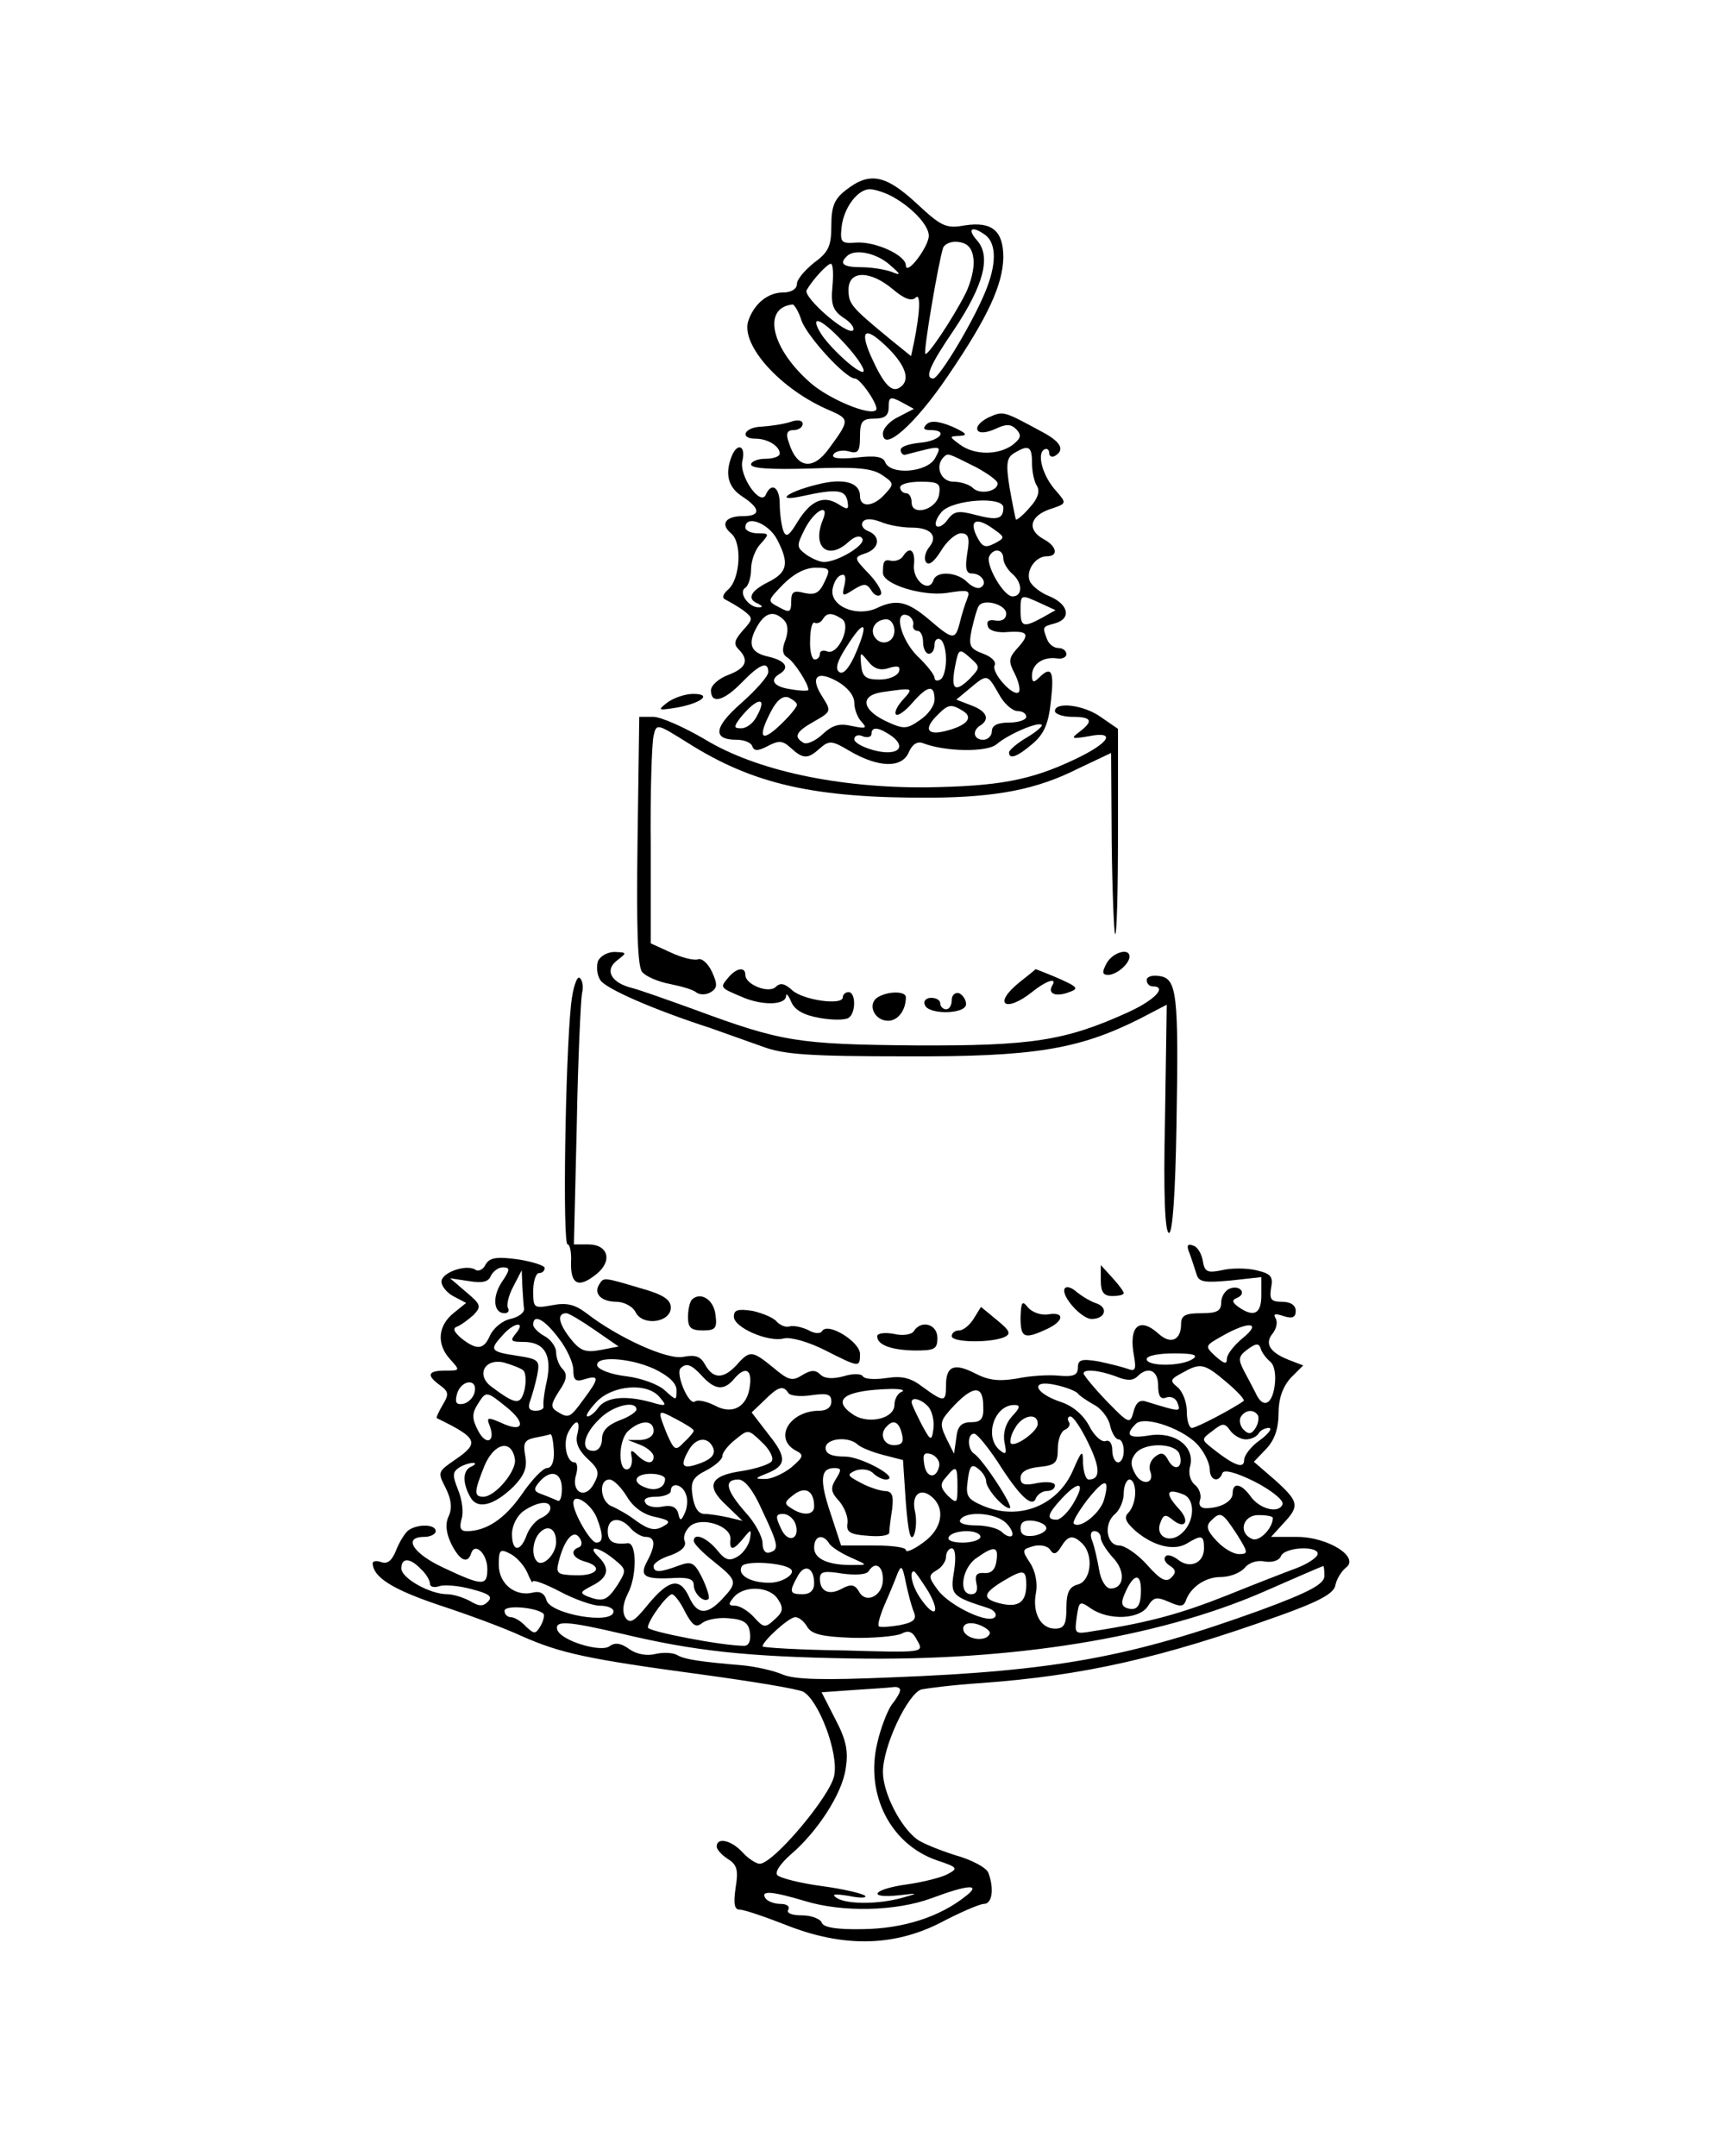 <?xml version="1.0" standalone="no"?>
<!DOCTYPE svg PUBLIC "-//W3C//DTD SVG 20010904//EN"
 "http://www.w3.org/TR/2001/REC-SVG-20010904/DTD/svg10.dtd">
<svg version="1.0" xmlns="http://www.w3.org/2000/svg"
 width="300pt" height="376pt" viewBox="0 0 300 376"
 preserveAspectRatio="xMidYMid meet">
<g transform="translate(0,376) scale(0.1,-0.1)"
fill="#000000" stroke="none">
<path d="M1476 3429 c-21 -16 -26 -29 -26 -63 0 -35 -5 -46 -30 -64 -16 -13
-30 -29 -30 -37 0 -9 -10 -15 -24 -15 -27 0 -51 -20 -61 -50 -13 -42 57 -120
143 -156 34 -15 34 -17 -2 -66 -28 -39 -56 -35 -70 10 -6 16 -3 22 8 22 9 0
16 5 16 11 0 6 -9 8 -22 3 -13 -4 -35 -7 -50 -8 -30 -1 -39 -21 -10 -21 21 0
42 -13 42 -26 0 -5 -11 -9 -25 -9 -14 0 -25 -5 -25 -10 0 -7 36 -9 103 -7 78
3 107 1 125 -11 21 -14 22 -16 6 -33 -20 -23 -44 -25 -44 -4 0 24 -29 32 -75
20 -53 -13 -75 -31 -25 -20 59 13 74 11 78 -8 3 -16 1 -17 -16 -6 -26 16 -48
6 -71 -31 -15 -25 -20 -28 -25 -15 -3 9 -6 30 -6 46 0 29 -14 39 -24 17 -9
-23 -48 33 -41 59 6 26 -9 32 -19 7 -12 -31 -6 -54 19 -70 32 -21 32 -34 1
-34 -31 0 -40 -14 -21 -30 20 -16 16 -80 -5 -98 -10 -9 -11 -15 -4 -18 6 -3
20 -11 30 -18 18 -14 18 -15 0 -35 -15 -17 -17 -24 -8 -33 19 -19 14 -33 -18
-45 -16 -6 -30 -18 -30 -27 0 -24 22 -19 54 14 31 32 46 38 46 18 0 -7 -21
-31 -47 -54 -48 -42 -51 -64 -8 -64 13 0 25 -5 27 -11 3 -9 10 -9 27 0 19 10
26 10 40 -3 22 -20 30 -20 51 -1 16 14 21 14 51 -4 51 -30 92 -31 104 -3 6 14
15 20 25 16 39 -15 111 -16 128 -2 21 18 73 40 79 34 2 -2 -9 -12 -26 -22 -17
-10 -31 -22 -31 -26 0 -13 14 -8 41 15 20 17 28 35 32 75 6 52 1 62 -21 40 -9
-9 -12 -8 -12 4 0 20 19 33 43 30 9 -2 17 2 17 7 0 6 -6 11 -14 11 -8 0 -17 7
-20 16 -8 21 -8 21 14 27 29 8 24 33 -9 47 -16 6 -32 19 -35 27 -7 18 10 43
30 43 21 0 17 18 -6 30 -29 16 -24 40 11 52 30 10 30 10 11 32 -23 25 -34 64
-21 72 5 3 9 0 9 -6 0 -6 5 -8 10 -5 17 10 11 23 -17 39 -74 40 -72 40 -99 28
-14 -7 -22 -16 -19 -22 3 -6 15 -5 31 2 19 9 27 9 37 -1 9 -10 8 -15 -7 -27
-25 -18 -67 -18 -92 1 -19 14 -19 14 1 15 14 1 10 5 -14 16 -24 10 -38 11 -45
4 -7 -7 -5 -10 7 -10 32 0 17 -19 -18 -22 -20 -2 -35 -7 -34 -13 0 -5 4 -9 8
-8 65 17 64 17 52 -6 -14 -25 -78 -30 -87 -7 -4 10 -18 12 -51 8 -31 -3 -44
-1 -39 6 3 5 15 8 26 5 17 -5 20 0 20 26 0 26 4 31 25 31 18 0 25 5 25 20 0
18 3 19 22 9 l22 -12 -27 -14 c-15 -7 -27 -20 -27 -29 0 -34 57 17 113 100 71
104 96 160 97 207 0 47 -20 63 -67 56 -33 -6 -41 -2 -84 38 -54 50 -82 56
-123 24z m77 -10 c35 -18 67 -51 67 -70 0 -19 -39 -71 -40 -52 0 18 -53 42
-86 40 -27 -2 -29 0 -26 28 4 33 28 65 49 65 8 0 24 -5 36 -11z m163 -67 c21
-13 23 -47 6 -92 -19 -52 -83 -159 -94 -160 -16 0 -7 22 36 85 52 78 65 128
40 156 -17 19 -10 26 12 11z m-18 -44 c2 -15 -5 -42 -14 -60 -23 -45 -66 -109
-70 -105 -4 3 23 161 31 185 3 7 15 12 27 10 16 -2 24 -11 26 -30z m-147 -9
c21 -18 21 -20 4 -13 -11 4 -35 8 -52 8 -32 0 -40 6 -26 19 13 14 51 6 74 -14z
m-99 -38 c-3 -31 0 -42 19 -55 13 -8 20 -18 17 -22 -10 -10 -88 58 -81 70 10
18 36 46 42 46 4 0 5 -17 3 -39z m106 -6 c19 -16 32 -21 39 -14 9 9 8 -25 -3
-79 l-5 -23 -37 30 c-68 56 -72 61 -72 86 0 34 38 34 78 0z m-160 -54 c10 -28
77 -101 93 -101 10 0 43 -49 37 -55 -10 -11 -82 19 -114 47 -69 60 -85 131
-32 137 3 1 11 -12 16 -28z m77 -42 c20 -22 34 -43 31 -47 -7 -6 -63 45 -77
71 -17 31 8 18 46 -24z m76 -8 c30 -31 37 -55 18 -67 -14 -9 -28 6 -50 55 -21
48 -9 53 32 12z m249 -198 c0 -16 4 -34 9 -41 5 -9 1 -22 -13 -37 -11 -13 -22
-22 -24 -21 -1 2 -6 27 -11 55 -7 43 -5 53 8 61 25 15 31 12 31 -17z m-97 -8
c20 -11 37 -23 37 -28 0 -14 -31 -20 -43 -8 -6 6 -21 11 -34 11 -22 0 -33 27
-17 43 8 7 5 8 57 -18z m-65 -47 c-4 -27 -48 -39 -48 -14 0 9 -4 16 -10 16 -5
0 -10 5 -10 10 0 6 16 10 36 10 31 0 35 -3 32 -22z m112 -23 c0 -20 -10 -23
-48 -13 -30 8 -38 7 -49 -8 -7 -10 -16 -15 -20 -11 -3 4 1 15 10 25 20 21 107
27 107 7z m-315 -22 c-19 -47 9 -71 45 -38 11 10 20 12 24 6 7 -11 -43 -41
-67 -41 -7 0 -21 6 -31 13 -17 13 -17 15 -2 45 17 33 44 46 31 15z m155 -13
c34 0 47 -15 30 -35 -6 -8 -9 -19 -5 -25 5 -7 14 0 26 19 10 17 26 31 35 31
13 0 16 -7 11 -35 -4 -26 -2 -35 8 -35 17 0 28 -17 16 -24 -5 -4 -16 1 -24 9
-18 18 -54 20 -59 3 -8 -23 -36 0 -34 26 3 26 -7 35 -19 16 -4 -6 -13 -9 -20
-8 -13 3 -15 0 -15 -21 0 -20 69 -41 111 -35 38 6 42 5 36 -10 -4 -10 -10 -29
-13 -42 -8 -31 -12 -30 -54 6 -38 32 -57 36 -92 19 -35 -15 -80 4 -76 33 2 12
8 23 15 25 7 3 9 -3 6 -17 -5 -20 -4 -21 16 -8 18 11 23 11 31 -2 5 -8 12 -11
16 -7 4 4 -5 20 -20 36 -27 28 -27 29 -7 36 25 8 28 30 5 39 -8 3 -13 10 -9
16 4 6 15 6 31 0 14 -6 38 -10 54 -10z m-235 -20 c22 -42 19 -58 -15 -75 -32
-16 -38 -30 -17 -38 7 -4 8 -6 1 -6 -18 -1 -37 26 -24 34 5 3 10 18 10 32 0
15 7 35 17 45 15 17 15 18 -5 18 -12 0 -22 5 -22 10 0 23 40 8 55 -20z m380
16 c18 -13 18 -14 -1 -24 -16 -8 -21 -6 -31 14 -13 28 1 33 32 10z m15 -50 c0
-7 7 -19 15 -26 19 -16 19 -40 1 -40 -16 0 -49 58 -40 71 8 14 24 11 24 -5z
m-312 -41 c-9 -19 -16 -23 -35 -19 -19 5 -23 2 -23 -15 0 -19 -3 -20 -21 -10
-21 11 -21 11 7 40 18 18 38 29 56 29 26 0 27 -2 16 -25z m377 -37 l26 -12
-23 -13 c-33 -18 -38 -16 -38 12 0 29 0 29 35 13z m-60 -18 c0 -9 -7 -14 -19
-12 -11 2 -16 -1 -13 -10 2 -8 17 -12 36 -10 35 2 38 -4 14 -30 -14 -16 -14
-22 -3 -43 7 -14 10 -28 7 -32 -10 -9 -49 35 -42 47 3 6 -6 15 -20 20 -24 9
-26 14 -20 43 4 17 9 36 12 40 8 14 48 3 48 -13z m-388 -11 c8 -8 8 -20 3 -35
-7 -17 -5 -26 4 -31 11 -7 36 -45 36 -56 0 -2 -13 -2 -30 1 -30 4 -39 16 -20
27 18 11 10 23 -20 30 -32 7 -37 23 -18 55 14 23 29 25 45 9z m101 2 c18 -11
-6 -64 -25 -57 -7 3 -13 1 -13 -4 0 -6 -4 -10 -9 -10 -5 0 -9 15 -8 34 0 19 4
33 8 30 4 -2 10 0 14 6 7 12 16 12 33 1z m125 -10 c-2 -6 2 -11 7 -11 6 0 10
-9 10 -20 0 -11 5 -20 10 -20 6 0 10 7 10 16 0 8 5 12 10 9 6 -3 10 -19 10
-35 0 -16 -4 -32 -10 -35 -5 -3 -10 -2 -10 3 0 5 -13 22 -30 38 -29 29 -42 80
-17 71 6 -2 11 -10 10 -16z m-33 -11 c0 -21 -24 -28 -35 -10 -8 14 3 30 21 30
8 0 14 -9 14 -20z m-67 -38 c-11 -26 -22 -39 -29 -34 -8 5 -4 19 13 45 31 49
39 43 16 -11z m198 -46 c-26 -25 -33 -18 -25 23 6 30 7 31 26 14 18 -16 18
-17 -1 -37z m-141 19 c16 5 21 3 18 -6 -3 -8 -18 -14 -34 -14 -24 0 -30 5 -32
25 -2 24 -2 24 12 7 10 -13 21 -17 36 -12z m-60 -60 c0 -12 6 -27 13 -34 10
-11 7 -12 -17 -7 -22 5 -34 2 -52 -15 -12 -11 -27 -18 -33 -14 -17 10 -13 19
19 37 30 17 30 18 15 42 -23 35 -11 48 25 28 18 -10 30 -25 30 -37z m252 15
c9 -17 24 -30 33 -30 8 0 15 -4 15 -10 0 -5 -13 -10 -30 -10 -20 0 -30 -5 -30
-15 0 -8 -7 -15 -15 -15 -17 0 -20 16 -5 25 17 11 11 25 -16 35 l-26 10 24 20
c30 25 30 25 50 -10z m-167 -10 c-10 -11 -16 -23 -12 -26 3 -3 16 6 28 20 27
31 39 33 39 6 0 -11 -12 -27 -26 -36 -23 -16 -28 -16 -60 -1 -41 20 -44 44 -6
50 56 8 56 8 37 -13z m-185 -9 c0 -4 -13 -20 -30 -36 -33 -31 -39 -21 -15 25
10 19 20 27 30 24 8 -4 15 -9 15 -13z m-70 -20 c-6 -12 -18 -21 -27 -21 -13 0
-14 2 -2 18 29 36 49 39 29 3z m360 9 c19 -12 5 -26 -32 -35 -32 -8 -37 5 -12
29 18 18 23 19 44 6z m-124 -44 c27 -21 7 -35 -33 -24 -18 5 -33 13 -33 19 0
6 7 9 15 5 8 -3 15 -1 15 4 0 14 13 12 36 -4z"/>
<path d="M1164 2535 c-18 -14 -16 -14 16 -9 44 8 63 24 29 24 -14 0 -34 -7
-45 -15z"/>
<path d="M1840 2520 c0 -5 14 -10 30 -10 34 0 38 -7 13 -26 -16 -12 -14 -13
15 -8 50 10 38 -11 -23 -40 -78 -37 -133 -47 -260 -49 -152 -1 -296 29 -386
84 -36 21 -76 39 -90 39 l-24 0 -3 -216 c-2 -153 0 -219 8 -229 7 -8 28 -17
49 -21 20 -4 41 -10 46 -15 6 -4 17 -4 25 1 11 7 12 13 2 35 -7 15 -18 25 -25
22 -7 -2 -28 3 -47 12 l-35 16 0 170 c-1 94 2 180 5 192 5 22 6 21 59 -12 115
-73 222 -97 426 -96 113 1 183 14 256 51 l57 27 1 -155 c1 -86 4 -158 6 -161
3 -2 5 77 5 177 l0 181 -29 20 c-30 22 -81 28 -81 11z"/>
<path d="M1043 2084 c-3 -9 -2 -24 4 -33 9 -15 94 -52 193 -84 25 -9 65 -23
90 -32 37 -14 83 -17 250 -17 223 -1 301 12 407 65 l48 25 -3 -199 c-3 -134 0
-199 7 -199 6 0 11 65 13 188 4 229 1 256 -30 260 -12 2 -22 -1 -22 -7 0 -6 5
-11 10 -11 27 0 4 -24 -42 -45 -110 -50 -168 -59 -373 -58 -204 2 -231 6 -385
63 -47 17 -95 34 -107 37 -37 9 -49 31 -27 48 18 14 18 14 -4 15 -12 0 -25 -7
-29 -16z"/>
<path d="M1930 2080 c-8 -15 -8 -20 3 -20 14 0 37 19 37 32 0 16 -30 7 -40
-12z"/>
<path d="M1270 2055 c-14 -17 -15 -17 23 -33 36 -16 77 -15 78 1 0 6 4 2 9
-10 6 -14 21 -23 49 -28 22 -4 45 -4 51 0 13 8 13 45 0 45 -5 0 -10 -4 -10 -9
0 -15 -69 -5 -88 12 -13 12 -21 14 -29 6 -12 -12 -53 4 -53 21 0 15 -16 12
-30 -5z"/>
<path d="M1778 2047 c-47 -38 -25 -54 22 -17 26 21 45 26 35 11 -8 -14 7 -20
30 -11 17 6 15 9 -19 24 -21 9 -39 16 -40 16 0 -1 -13 -11 -28 -23z"/>
<path d="M996 2008 c-10 -94 -15 -418 -6 -418 4 0 7 -14 6 -31 -1 -39 13 -46
44 -21 29 23 21 52 -14 52 l-25 0 5 208 c2 114 7 217 9 229 3 12 1 24 -4 28
-5 3 -12 -18 -15 -47z"/>
<path d="M1531 2021 c-19 -12 -6 -41 18 -41 17 0 31 18 31 41 0 11 -31 11 -49
0z"/>
<path d="M1660 2016 c0 -9 -4 -16 -10 -16 -5 0 -10 5 -10 10 0 6 -7 10 -16 10
-9 0 -14 -6 -11 -12 5 -18 72 -17 72 1 0 8 -6 16 -12 19 -7 2 -13 -3 -13 -12z"/>
<path d="M2075 1574 c4 -11 9 -27 12 -36 4 -14 14 -15 59 -11 l54 6 0 -32 c0
-32 -13 -39 -40 -20 -11 8 -12 12 -2 16 17 7 5 23 -13 16 -8 -3 -15 -14 -15
-24 0 -15 -7 -19 -35 -19 -28 0 -35 -4 -35 -19 0 -28 -18 -36 -39 -17 -34 31
-53 13 -43 -39 4 -23 2 -27 -11 -22 -8 3 -32 9 -51 13 -30 5 -36 3 -36 -11 0
-13 -8 -16 -32 -14 -18 2 -52 0 -75 -5 -31 -5 -49 -3 -72 9 -37 19 -51 13 -51
-21 0 -29 -3 -30 -40 -3 -22 17 -37 20 -64 16 -20 -3 -38 -2 -41 3 -3 5 -18 5
-34 0 -19 -5 -33 -4 -40 3 -9 9 -17 8 -32 -1 -17 -11 -24 -9 -50 13 -37 30
-41 31 -64 5 -23 -25 -41 -25 -55 0 -8 15 -17 18 -38 14 -28 -6 -115 34 -169
76 -20 15 -34 19 -60 14 -32 -6 -33 -5 -33 25 0 17 5 31 10 31 6 0 10 4 10 9
0 4 -21 11 -47 15 -37 5 -49 3 -56 -9 -4 -9 -13 -13 -18 -9 -16 10 -59 -5 -59
-21 0 -8 10 -20 22 -26 l21 -11 -21 -17 c-28 -22 -31 -54 -8 -80 19 -21 19
-21 -7 -21 -31 0 -34 -8 -9 -26 15 -11 15 -16 4 -34 -7 -12 -12 -23 -10 -23
72 -35 75 -43 31 -73 -29 -20 -30 -21 -16 -48 10 -20 12 -35 6 -49 -7 -14 -5
-30 4 -49 15 -30 29 -36 35 -16 7 19 28 -2 28 -28 0 -30 -8 -30 -76 2 -54 25
-72 54 -34 54 11 0 20 5 20 10 0 12 -30 13 -47 2 -6 -4 -16 -20 -22 -35 -7
-18 -15 -25 -26 -21 -8 3 -15 2 -15 -2 1 -25 36 -46 116 -73 49 -16 114 -40
144 -54 68 -30 114 -40 314 -67 88 -12 167 -25 177 -30 27 -15 62 -107 54
-146 -6 -35 -106 -154 -130 -154 -6 0 -20 9 -30 20 -19 21 -45 27 -45 10 0 -5
9 -15 20 -22 16 -10 18 -20 13 -50 -4 -28 -2 -38 7 -38 8 0 43 -12 79 -26 100
-40 188 -39 271 3 34 18 69 33 76 33 15 0 18 27 8 54 -3 9 -29 23 -58 31 -28
9 -58 21 -67 28 -29 22 -59 81 -59 117 0 45 43 136 67 144 10 2 56 8 103 11
180 13 316 44 520 117 70 25 96 39 99 53 2 11 10 24 18 31 26 18 -30 54 -85
54 l-45 0 21 23 c29 31 28 38 -14 76 l-37 32 22 23 c14 15 21 35 21 61 0 26 7
46 21 62 l22 22 -26 10 c-32 13 -42 28 -27 46 6 8 9 19 5 26 -5 8 -1 9 14 4
15 -5 21 -2 21 9 0 10 -9 16 -24 16 -19 0 -22 4 -19 24 4 20 0 25 -26 31 -17
4 -44 4 -60 0 -25 -5 -30 -3 -33 16 -2 12 -9 25 -17 27 -10 4 -12 0 -6 -14z
m-1200 -50 c-17 -26 -14 -54 5 -54 6 0 9 4 6 9 -3 5 1 22 9 37 l15 29 1 -27
c1 -16 2 -33 3 -40 1 -7 -10 -15 -24 -18 -14 -3 -29 -16 -35 -28 -11 -26 -23
-27 -50 -6 -14 12 -16 18 -7 21 7 3 19 12 28 20 14 15 13 18 -13 40 l-28 24
33 -5 c24 -4 34 -1 38 9 4 8 13 15 21 15 13 0 13 -4 -2 -26z m162 -83 l42 -29
-31 -6 c-27 -5 -36 -2 -54 21 -20 26 -23 43 -6 43 4 0 26 -13 49 -29z m-63
-14 c15 -19 26 -44 26 -56 0 -18 4 -21 20 -16 26 8 25 1 -2 -35 -24 -33 -26
-34 -47 -21 -11 7 -10 13 4 35 14 20 15 30 6 39 -6 6 -11 19 -11 29 0 9 -9 22
-20 28 -11 6 -20 15 -20 20 0 20 20 9 44 -23z m-74 8 c-11 -13 -9 -15 13 -15
36 0 50 -22 41 -67 -5 -21 -7 -41 -6 -45 1 -5 -5 -8 -14 -8 -11 0 -14 5 -9 18
3 9 9 29 12 44 5 26 3 28 -36 34 -46 7 -48 10 -24 36 19 22 41 25 23 3z m1268
-8 c-16 -13 -28 -29 -28 -36 0 -11 -5 -9 -20 4 -19 18 -19 18 13 36 46 26 68
23 35 -4z m48 -42 c7 -6 10 -23 7 -43 -5 -33 -21 -38 -33 -11 -4 8 -13 25 -20
38 -11 21 -10 26 6 38 15 11 20 11 23 1 2 -7 10 -17 17 -23z m-136 5 c-20 -13
-80 -13 -80 0 0 6 21 10 48 10 34 0 43 -3 32 -10z m-1167 -20 c4 -4 5 -19 2
-33 -7 -28 -15 -27 -58 5 -27 20 -12 50 22 42 14 -4 30 -10 34 -14z m228 3
c25 -12 39 -25 39 -37 0 -19 0 -19 -21 0 -11 10 -41 21 -66 24 -26 3 -48 11
-51 18 -6 18 55 15 99 -5z m84 -13 c22 -24 38 -25 55 -5 19 23 32 18 28 -11
-4 -37 -30 -52 -61 -35 -14 7 -30 11 -35 7 -11 -7 -34 49 -25 58 10 10 19 7
38 -14z m914 -10 c19 -16 33 -31 30 -33 -16 -12 -82 -47 -90 -47 -5 0 -9 13
-9 29 0 16 -7 34 -16 42 -14 11 -13 14 8 25 32 18 38 17 77 -16z m-193 10 c19
-8 30 -8 38 0 18 18 36 11 36 -16 0 -18 4 -25 14 -21 8 3 17 -1 20 -10 6 -16
4 -15 -55 3 -11 4 -18 -2 -22 -18 -6 -22 -8 -21 -47 19 -22 23 -40 45 -40 48
0 8 26 6 56 -5z m-1118 -27 c-2 -10 -11 -19 -20 -21 -12 -2 -15 2 -11 17 7 25
36 28 31 4z m1052 -3 c3 -4 15 -12 27 -19 13 -6 26 -23 29 -36 3 -14 10 -25
15 -25 5 0 9 -9 9 -20 0 -11 -4 -20 -10 -20 -5 0 -10 9 -10 21 0 12 -5 19 -12
16 -7 -2 -20 10 -28 26 -10 19 -28 35 -49 42 -48 16 -55 40 -10 30 19 -4 36
-11 39 -15z m-729 -7 c13 -15 11 -16 -16 -8 -44 12 -77 9 -91 -9 -6 -9 -15
-16 -19 -16 -5 0 2 11 15 25 28 30 90 35 111 8z m224 8 c3 -5 21 -7 40 -4 28
4 35 2 35 -11 0 -10 -8 -16 -21 -16 -51 0 -80 -47 -42 -69 16 -8 15 -11 -7
-30 -14 -11 -34 -20 -45 -20 -19 0 -19 1 1 9 36 14 37 28 5 68 l-30 39 22 21
c24 24 33 27 42 13z m198 2 c-7 -2 -13 -13 -13 -23 0 -23 -43 -34 -70 -18 -42
27 -18 44 65 46 17 0 24 -2 18 -5z m142 -26 c1 -21 -4 -27 -21 -27 -17 0 -24
-7 -26 -27 l-4 -28 -14 28 c-12 26 -11 29 15 57 34 35 50 34 50 -3z m-830 -2
c34 -28 27 -44 -11 -26 -23 10 -26 10 -20 -5 11 -28 -6 -36 -20 -9 -11 21 -11
30 -1 46 15 24 15 24 52 -6z m735 1 c6 -8 10 -25 8 -38 -3 -22 -5 -21 -21 9
-9 18 -17 34 -17 38 0 10 18 5 30 -9z m-510 -4 c0 -4 -13 -13 -30 -19 -20 -8
-30 -18 -30 -32 0 -12 -6 -21 -15 -21 -23 0 -18 28 10 55 23 24 65 34 65 17z
m655 -12 c-11 -12 -16 -29 -13 -45 4 -20 3 -23 -8 -14 -28 23 -10 79 25 79 11
0 11 -4 -4 -20z m-555 -25 c0 -2 -7 -11 -17 -20 -15 -16 -17 -14 -30 15 -17
43 -17 43 17 25 17 -9 30 -17 30 -20z m984 27 c2 -4 1 -14 -4 -22 -7 -11 -12
-12 -21 -3 -6 6 -8 16 -5 22 8 13 23 14 30 3z m-384 -15 c0 -13 -39 -41 -47
-34 -2 3 0 15 7 26 12 23 40 29 40 8z m88 -33 c21 -43 22 -64 1 -64 -5 0 -9
12 -10 28 0 25 -2 24 -18 -13 -27 -61 -94 -87 -156 -61 -28 12 -31 17 -27 45
3 25 7 29 18 20 8 -6 14 -16 14 -22 0 -13 30 -47 41 -47 9 0 -47 86 -62 95
-12 8 -12 35 0 35 5 0 23 -22 41 -49 38 -60 61 -82 67 -63 3 6 11 12 19 12 8
0 14 4 14 10 0 5 -13 7 -30 4 -23 -5 -30 -3 -30 9 0 10 11 17 33 19 28 3 32 7
32 32 0 16 6 31 13 33 6 3 10 9 6 14 -3 5 -1 9 3 9 5 0 19 -21 31 -46z m194
-7 c10 -12 18 -30 18 -39 0 -20 16 -24 22 -7 2 7 23 2 57 -15 29 -15 50 -32
48 -39 -6 -17 -40 -9 -56 14 -16 22 -31 25 -31 5 0 -14 -21 -26 -47 -26 -9 0
-13 6 -10 14 3 8 -1 20 -8 26 -9 7 -13 21 -9 34 8 34 -27 60 -71 53 -36 -6
-44 0 -24 20 16 16 89 -11 111 -40z m-1085 22 c-4 -14 2 -28 18 -43 20 -18 21
-25 11 -43 -15 -29 -41 -15 -31 16 3 11 2 21 -3 21 -14 0 -21 35 -10 54 13 23
21 20 15 -5z m133 6 c0 -9 -9 -15 -22 -16 l-23 0 23 -9 c12 -5 22 -14 22 -20
0 -14 -13 -13 -29 3 -10 10 -12 9 -9 -5 1 -9 -1 -18 -7 -20 -17 -5 -17 49 0
66 21 20 45 21 45 1z m433 -5 c4 -15 0 -20 -14 -20 -18 0 -26 20 -12 33 11 12
21 8 26 -13z m600 -10 c9 0 19 5 22 10 3 6 12 10 18 10 7 0 0 -10 -15 -21 -16
-11 -28 -27 -28 -35 0 -16 -17 -10 -55 20 -20 16 -20 16 0 31 18 14 21 14 31
0 6 -8 18 -15 27 -15z m-827 -38 c-3 -5 -26 -13 -51 -17 -57 -8 -65 -26 -28
-60 l28 -27 -25 6 c-14 3 -32 6 -41 6 -11 0 -18 11 -21 31 -4 25 0 33 24 45
15 8 28 19 28 25 0 6 10 19 23 29 22 18 22 18 46 -5 13 -12 21 -27 17 -33z
m-380 18 c1 -19 -4 -30 -12 -30 -7 0 -27 -21 -44 -46 -30 -43 -62 -64 -96 -64
-11 0 -13 6 -9 21 4 11 1 34 -6 51 -10 25 -10 31 2 39 8 5 19 8 24 8 6 0 4 -3
-2 -6 -16 -6 -17 -28 -3 -53 12 -23 41 -16 76 18 19 20 24 33 20 54 -4 22 -1
27 17 31 12 2 24 5 27 6 3 0 5 -13 6 -29z m278 5 c4 -11 -3 -19 -21 -26 -32
-12 -38 -7 -23 20 13 25 35 27 44 6z m252 6 c5 -5 25 -13 44 -18 l35 -9 5 -75
c4 -50 8 -68 14 -56 4 9 5 28 2 41 -7 29 9 43 29 26 25 -21 18 -57 -15 -80
-16 -12 -30 -18 -30 -13 0 5 -25 8 -56 8 l-57 0 -18 55 c-20 59 -18 80 6 80
13 0 13 -3 3 -19 -10 -16 -9 -23 6 -39 9 -11 16 -28 14 -39 -2 -14 4 -19 35
-21 20 -2 37 0 38 5 0 4 2 23 5 41 3 25 0 32 -14 32 -9 1 -28 7 -42 15 -23 12
-23 14 -7 21 10 3 23 2 30 -5 6 -6 16 -11 22 -11 28 1 -42 40 -71 40 -24 0
-34 5 -34 15 0 17 40 21 56 6z m-598 -25 c4 -20 -34 -66 -55 -66 -17 0 -16 9
2 54 17 40 47 47 53 12z m1159 9 c8 -23 -7 -33 -19 -12 -7 14 -13 15 -23 7 -8
-6 -12 -17 -9 -25 9 -22 -14 -27 -26 -5 -9 16 -8 25 1 36 16 19 68 18 76 -1z
m-419 -22 c-5 -23 -23 -20 -26 4 -3 18 0 21 13 17 9 -4 15 -13 13 -21z m32
-35 c0 -30 -1 -31 -17 -16 -13 14 -14 20 -3 32 18 22 20 20 20 -16z m-690 -4
c0 -14 -3 -23 -7 -21 -5 2 -16 7 -27 11 -15 5 -16 9 -6 21 20 24 40 18 40 -11z
m180 17 c0 -15 -16 -22 -34 -15 -25 9 -19 24 9 24 14 0 25 -4 25 -9z m-67 -30
c11 -19 29 -32 49 -36 27 -6 29 -9 14 -17 -14 -8 -25 -5 -45 9 -14 11 -34 22
-43 26 -21 7 -25 47 -5 47 7 0 20 -13 30 -29z m236 -24 c29 -61 30 -69 14 -74
-8 -3 -13 4 -13 16 0 11 -13 36 -30 54 -34 39 -38 57 -12 57 11 0 26 -19 41
-53z m597 19 c-6 -24 -42 -53 -53 -43 -3 3 8 21 23 41 31 39 40 39 30 2z m54
11 c0 -13 -5 -28 -12 -35 -8 -8 -5 -16 13 -32 32 -27 68 -35 90 -21 25 15 29
14 29 -9 0 -26 -25 -36 -45 -20 -9 7 -19 10 -22 6 -4 -4 -1 -11 7 -16 11 -7
12 -12 3 -21 -9 -9 -19 -4 -42 22 -17 19 -39 34 -49 34 -22 0 -28 38 -7 55 8
7 15 23 15 36 0 13 5 24 10 24 6 0 10 -10 10 -23z m-784 -2 c4 -8 3 -23 -1
-32 -7 -16 -9 -16 -12 -2 -3 11 -12 15 -27 12 -13 -3 -27 0 -30 6 -5 7 2 11
18 11 14 0 26 5 26 10 0 16 20 12 26 -5z m224 -22 c0 -15 -19 -17 -40 -3 -13
8 -12 11 5 24 20 15 35 6 35 -21z m453 7 c-9 -16 -23 -30 -30 -30 -19 0 -16
10 9 37 30 32 42 29 21 -7z m191 14 c21 -8 20 -47 -2 -67 -21 -20 -48 -7 -38
18 5 14 9 15 21 5 22 -18 31 -3 12 18 -26 28 -23 38 7 26z m-1023 -41 c12 -31
11 -43 -1 -43 -10 0 -40 52 -40 69 0 19 31 -1 41 -26z m-81 17 c0 -6 -7 -13
-16 -17 -8 -3 -20 -16 -25 -29 -11 -31 -26 -31 -26 1 0 15 9 32 20 40 25 17
47 19 47 5z m427 -26 c10 -28 -13 -37 -25 -9 -10 21 -9 25 4 25 8 0 17 -7 21
-16z m368 0 c9 -9 13 -19 10 -22 -3 -3 -11 0 -17 6 -7 7 -27 12 -46 12 -19 0
-31 4 -27 10 10 16 62 12 80 -6z m402 -19 c20 -32 21 -35 4 -35 -10 0 -27 10
-39 23 -17 18 -19 26 -10 35 17 17 20 15 45 -23z m63 28 c0 -18 -23 -41 -35
-37 -26 10 -18 42 10 42 14 0 25 -2 25 -5z m-1120 -18 c7 -8 19 -15 26 -15 17
0 18 -14 3 -42 -14 -26 -6 -32 41 -30 30 2 40 -1 40 -12 0 -15 18 -32 26 -24
2 3 -3 19 -11 36 -14 28 -19 30 -41 22 -32 -12 -44 -13 -44 -1 0 5 13 14 30
19 19 7 28 16 24 25 -3 8 2 19 10 26 20 17 72 0 70 -23 -2 -21 5 -20 23 2 13
16 14 16 11 -2 -2 -10 -11 -24 -21 -30 -15 -9 -22 -7 -37 12 -18 21 -40 30
-40 15 0 -5 16 -21 35 -36 41 -33 42 -36 15 -65 -27 -29 -44 -28 -58 3 -16 35
-35 31 -71 -12 -25 -31 -32 -35 -40 -24 -6 10 -5 24 4 42 16 30 16 89 0 88
-26 -3 -35 3 -35 21 0 24 22 26 40 5z m725 0 c0 -5 -10 -11 -22 -13 -16 -2
-23 2 -23 13 0 11 7 15 23 13 12 -2 22 -7 22 -13z m-855 -24 c0 -21 -23 -44
-33 -34 -11 10 -8 38 5 51 14 14 28 6 28 -17z m40 -9 c-17 -6 -11 -19 10 -25
33 -9 22 -25 -16 -24 -33 1 -35 3 -29 26 10 38 26 55 36 39 5 -7 4 -14 -1 -16z
m700 18 c0 -5 -14 -10 -31 -10 -17 0 -28 4 -24 10 3 6 17 10 31 10 13 0 24 -4
24 -10z m210 -2 c0 -6 10 -22 21 -34 23 -24 20 -54 -4 -54 -8 0 -17 14 -20 33
-3 17 -8 40 -12 50 -4 10 -3 17 4 17 6 0 11 -5 11 -12z m-474 -9 c3 -6 20 -17
38 -25 29 -13 30 -13 6 -13 -44 -1 -70 10 -70 30 0 21 15 25 26 8z m442 -1
c20 -20 15 -65 -8 -71 -15 -4 -20 -14 -20 -41 0 -29 -4 -36 -20 -36 -25 0 -40
28 -33 63 3 16 -1 37 -10 51 -15 23 -15 24 6 30 12 3 25 0 29 -7 6 -9 11 -7
19 6 12 20 21 21 37 5z m-968 -51 c5 -12 9 -19 9 -15 1 4 22 -4 47 -17 26 -14
58 -25 70 -25 13 0 24 -4 24 -10 0 -24 -111 -5 -117 20 -3 11 -11 16 -23 13
-31 -8 -60 15 -60 48 0 27 2 29 21 19 11 -6 24 -21 29 -33z m151 24 c22 -18
22 -19 6 -45 -18 -27 -25 -30 -52 -20 -14 6 -13 8 6 18 29 14 34 30 14 50 -23
22 -2 20 26 -3z m593 -21 c-7 -41 -4 -44 59 -64 10 -3 16 -10 13 -15 -9 -15
-79 18 -100 46 -17 23 -17 26 -2 35 9 5 16 16 16 23 0 8 5 15 10 15 6 0 8 -15
4 -40z m74 18 c-2 -15 -9 -22 -21 -21 -14 1 -17 -4 -14 -18 3 -12 0 -19 -9
-19 -23 0 -16 46 9 63 31 22 39 21 35 -5z m560 11 c-2 -6 -19 -17 -38 -24 -19
-7 -73 -28 -120 -47 -78 -31 -134 -47 -231 -62 -35 -6 -35 -6 -31 24 4 28 5
29 25 15 31 -21 84 -19 99 4 10 16 15 17 36 8 20 -9 26 -9 30 1 8 24 34 42 61
42 16 0 34 7 42 16 7 9 22 14 35 11 14 -2 25 2 28 9 6 17 69 19 64 3z m-1564
-25 c9 -8 16 -20 16 -26 0 -5 7 -7 16 -4 9 3 34 1 56 -5 31 -8 38 -13 29 -22
-9 -9 -16 -8 -31 1 -11 6 -29 12 -40 12 -30 0 -80 28 -80 45 0 19 15 19 34 -1z
m645 0 c10 -8 -14 -24 -37 -24 -34 0 -57 14 -48 29 7 10 72 6 85 -5z m41 -25
c0 -12 -7 -19 -20 -19 -23 0 -24 4 -9 31 12 23 29 16 29 -12z m120 7 c0 -29
-30 -44 -42 -21 -7 12 -14 13 -29 5 -23 -13 -39 -5 -39 17 0 13 8 14 39 9 23
-3 42 -2 46 4 11 18 25 10 25 -14z m54 -57 c5 -13 0 -18 -25 -23 -18 -3 -34
-4 -36 -2 -3 2 2 19 10 38 8 18 18 42 22 53 7 17 9 15 15 -15 4 -19 10 -42 14
-51z m716 63 c0 -14 -25 -28 -112 -60 -224 -81 -356 -106 -643 -117 -118 -5
-168 -4 -190 5 -16 7 -48 14 -70 16 -70 6 -101 10 -114 18 -7 4 -23 5 -37 2
-15 -4 -33 -1 -46 8 -15 11 -25 12 -34 6 -14 -13 -86 9 -92 28 -5 17 19 15
113 -7 126 -30 217 -40 400 -43 280 -5 533 36 716 115 57 25 105 46 107 46 1
1 2 -7 2 -17z m-691 -27 c22 -38 12 -49 -13 -13 -15 21 -21 48 -12 48 2 0 13
-16 25 -35z m171 11 c0 -30 -14 -40 -46 -32 -31 8 -30 17 4 38 37 22 42 22 42
-6z m200 -9 c0 -28 -7 -37 -25 -31 -10 4 -10 11 -1 30 14 30 26 31 26 1z
m-633 -16 c10 -15 9 -22 -6 -35 -16 -15 -19 -15 -36 4 -10 11 -25 20 -33 20
-12 0 -12 3 -2 15 18 21 63 19 77 -4z m-162 -22 c13 -24 19 -28 30 -19 8 6 29
10 47 8 25 -2 34 -8 36 -25 2 -14 -2 -23 -10 -23 -38 0 -168 25 -168 32 0 12
33 57 42 58 4 0 15 -14 23 -31z m-247 -3 c2 -3 0 -12 -5 -21 -9 -15 -11 -15
-26 -1 -8 9 -20 16 -26 16 -6 0 -11 5 -11 11 0 11 56 6 68 -5z m460 -23 c8
-13 26 -17 78 -19 38 -1 77 3 86 7 13 7 20 4 28 -12 12 -21 11 -21 -129 -17
-78 1 -141 5 -141 7 0 9 46 51 57 51 7 0 16 -8 21 -17z m311 -2 c9 -6 10 -10
2 -16 -15 -8 -41 1 -41 15 0 12 20 13 39 1z m-149 -108 c0 -5 -7 -16 -15 -26
-7 -10 -19 -40 -25 -67 -21 -89 23 -176 104 -204 36 -12 38 -14 19 -24 -11 -6
-43 -14 -71 -18 -59 -8 -72 -25 -14 -19 34 4 35 4 7 -4 -42 -12 -97 -12 -115
-1 -11 7 -5 8 20 4 19 -4 32 -4 29 0 -4 4 -38 12 -75 17 -38 5 -73 14 -78 19
-5 5 4 19 23 36 46 39 90 106 96 150 5 30 1 50 -18 86 l-24 47 56 4 c31 2 62
4 69 5 6 1 12 -1 12 -5z m115 -359 c-46 -37 -110 -57 -179 -58 -47 -1 -71 3
-73 12 -3 6 -18 12 -34 12 -18 0 -28 4 -24 10 3 6 -3 10 -14 10 -11 0 -23 5
-26 10 -9 14 12 12 69 -5 65 -20 159 -18 221 5 64 24 87 25 60 4z"/>
<path d="M1920 1527 c0 -20 5 -27 20 -27 11 0 20 2 20 5 0 3 -9 15 -20 27
l-20 22 0 -27z"/>
<path d="M1045 1520 c-10 -16 4 -30 30 -30 13 0 29 -8 34 -19 13 -24 61 -17
61 9 0 14 -14 23 -54 34 -64 19 -63 19 -71 6z"/>
<path d="M1857 1513 c-7 -12 29 -53 47 -53 23 0 30 19 9 27 -10 3 -25 12 -35
20 -9 8 -18 11 -21 6z"/>
<path d="M1207 1494 c-4 -4 -7 -18 -7 -31 0 -18 5 -23 26 -23 22 0 25 4 22 27
-3 27 -26 41 -41 27z"/>
<path d="M1780 1463 c0 -36 6 -39 45 -21 31 14 33 31 3 26 -13 -2 -28 4 -35
12 -10 13 -12 10 -13 -17z"/>
<path d="M1280 1464 c0 -19 60 -45 87 -38 12 3 43 -6 71 -20 61 -31 62 -31 62
-7 0 21 -56 56 -66 40 -3 -5 -13 -5 -25 2 -11 5 -25 8 -32 6 -7 -2 -16 2 -22
8 -5 7 -25 15 -42 19 -26 4 -33 2 -33 -10z"/>
<path d="M1698 1460 c-7 -11 -18 -20 -25 -20 -7 0 -13 -4 -13 -10 0 -11 66
-12 91 -2 13 6 11 11 -12 30 l-28 23 -13 -21z"/>
<path d="M1594 1439 c-3 -6 -19 -9 -35 -5 -16 3 -29 1 -29 -4 0 -15 23 -24 65
-25 35 0 40 2 40 22 0 24 -28 32 -41 12z"/>
</g>
</svg>